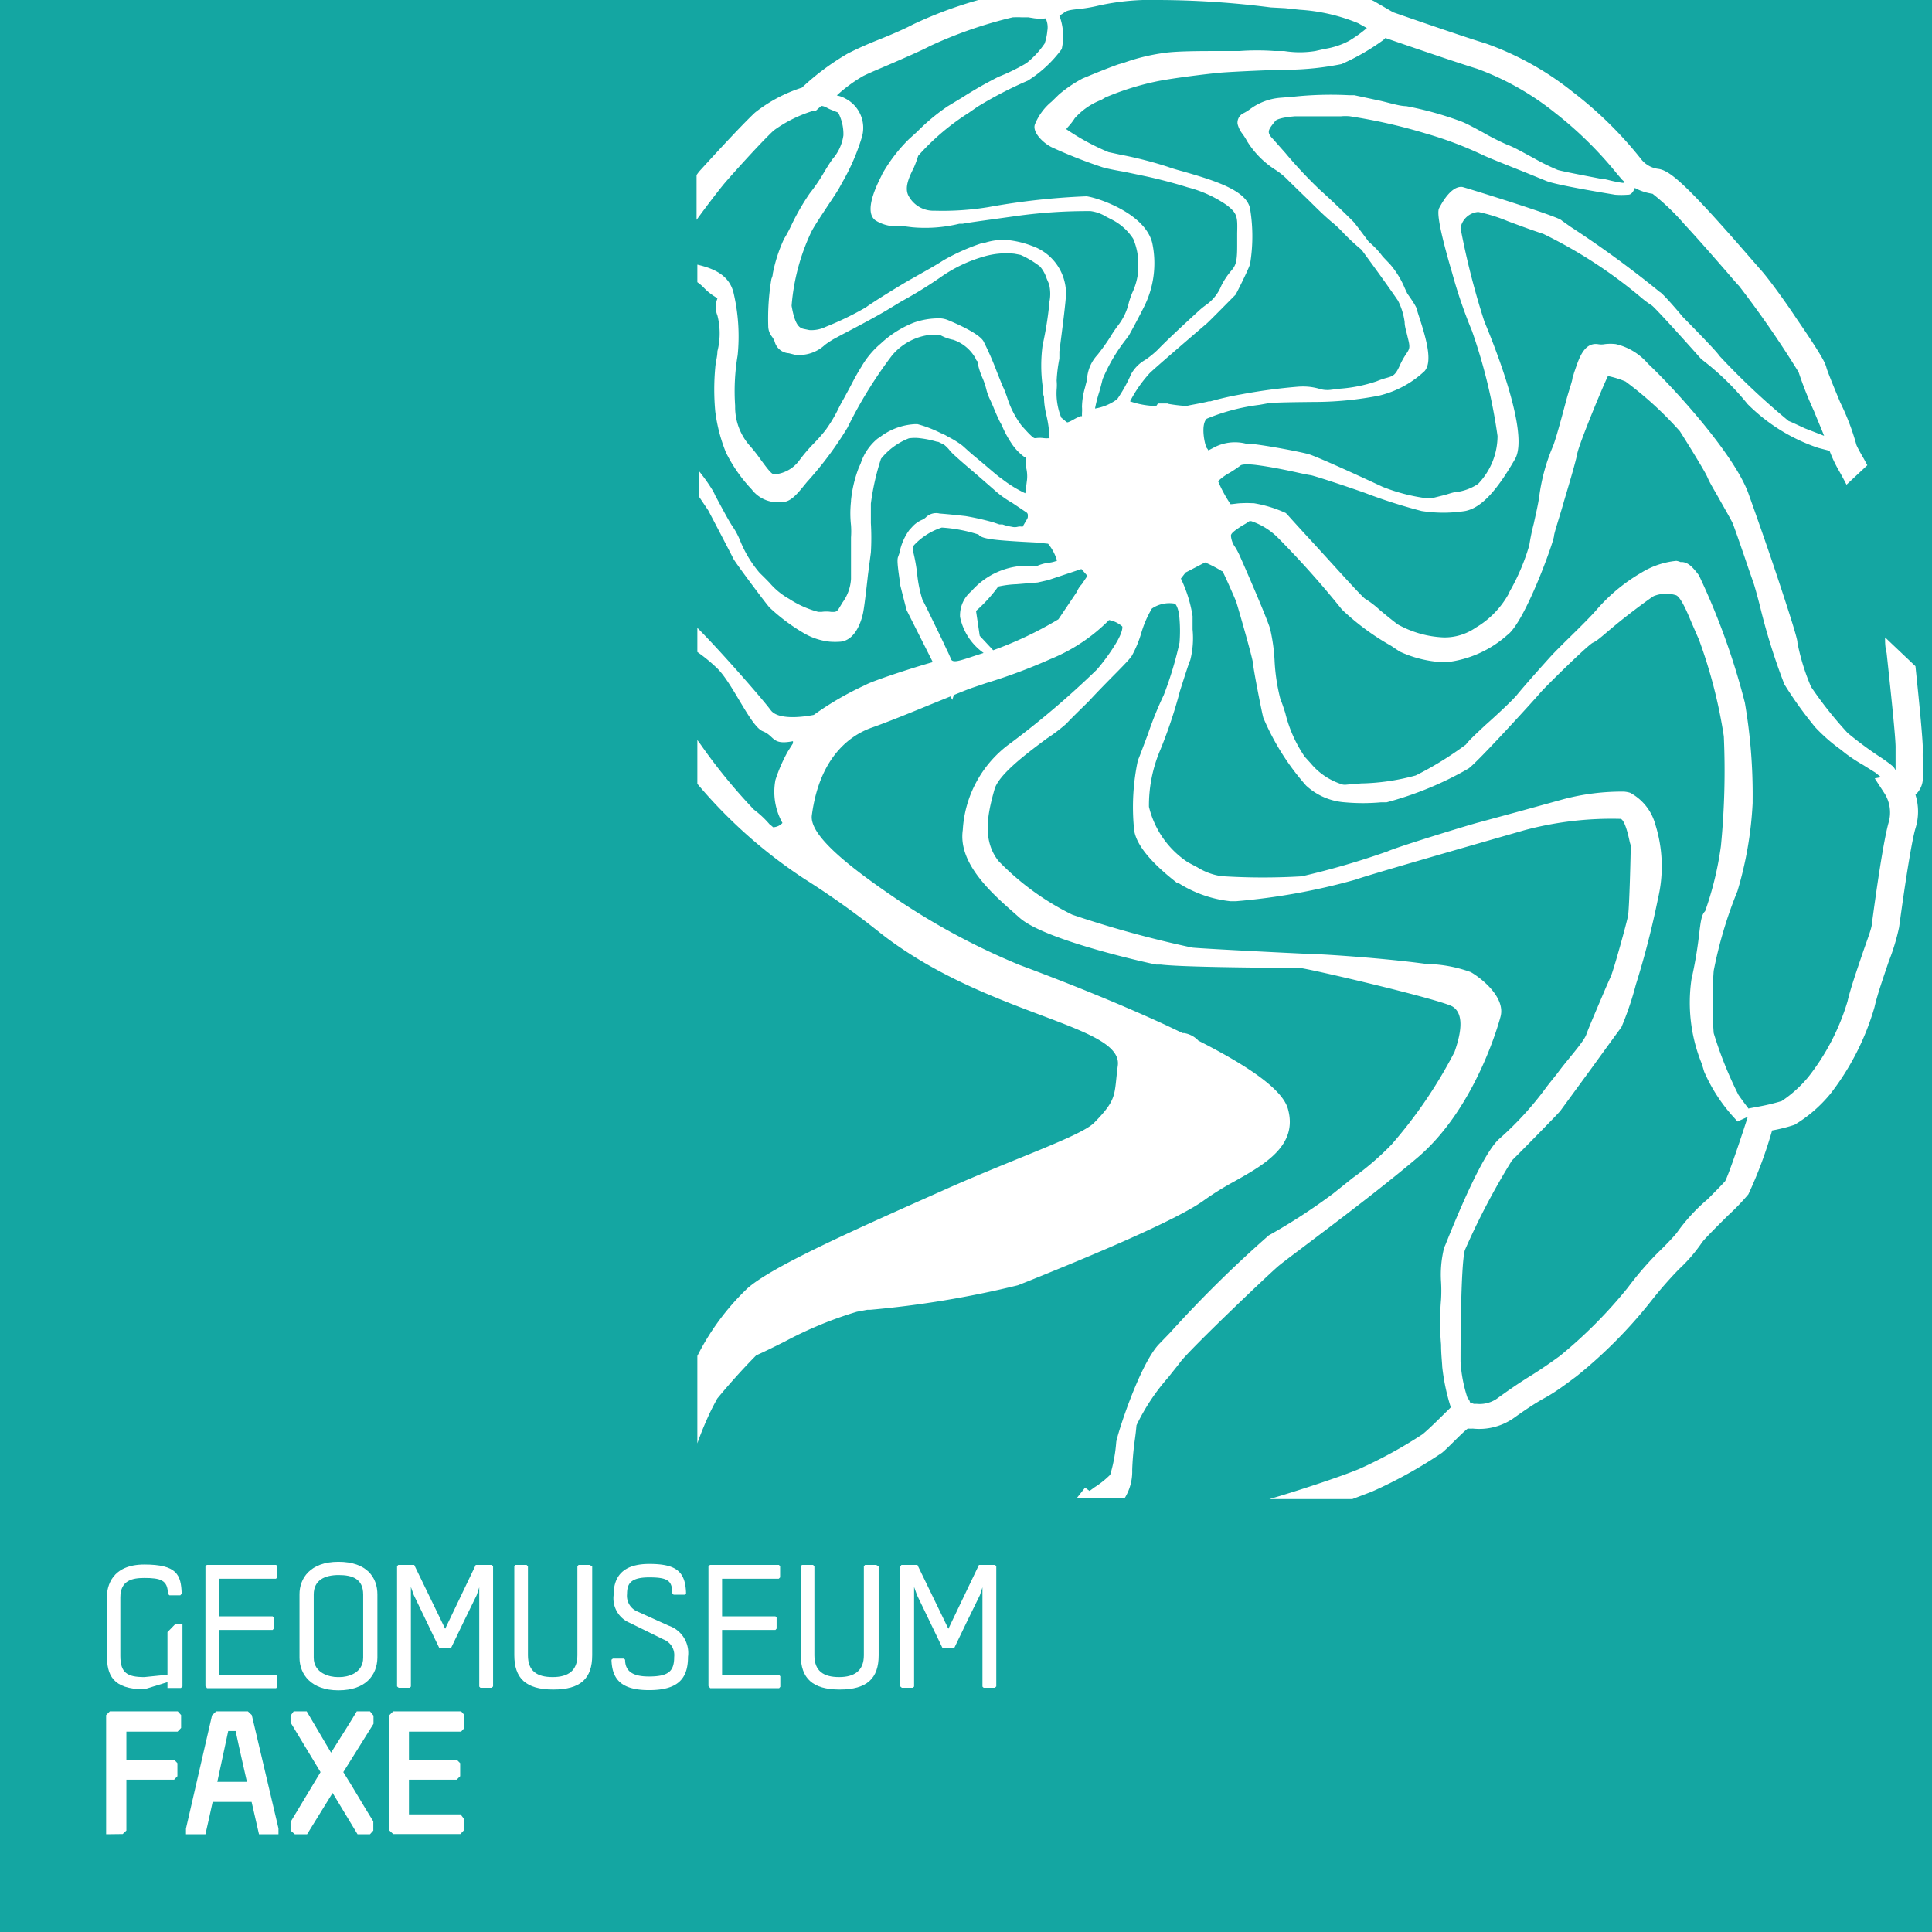<svg id="stevnsfort" xmlns="http://www.w3.org/2000/svg" width="35mm" height="35mm" viewBox="0 0 99.21 99.21">
  <defs>
    <style>
      .cls-1 {
        fill: #14a6a2;
      }

      .cls-2 {
        fill: #fff;
      }
    </style>
  </defs>
  <title>geo-sidebar</title>
  <rect class="cls-1" width="99.21" height="99.21"/>
  <path class="cls-2" d="M95.33,22.85a12.24,12.24,0,0,0-.83-2.18c-.28-.67-.65-1.57-.71-1.79s-.15-.5-1.53-2.51c-.66-1-1.54-2.19-1.86-2.53l-.61-.7c-3.25-3.74-4.06-4.4-4.65-4.47a1.33,1.33,0,0,1-.82-.44l-.12-.15a20,20,0,0,0-3.45-3.37,15.33,15.33,0,0,0-4.46-2.48C75.19,1.9,72,.79,71.54.63l-1-.58a10.25,10.25,0,0,0-3.59-.86l-.75-.08L65.42-1a46.48,46.48,0,0,0-5.91-.39,13.55,13.55,0,0,0-3.4.35,6.37,6.37,0,0,1-.94.16,2.57,2.57,0,0,0-1.39.44.38.38,0,0,1-.18.09.68.68,0,0,1-.29,0l-.24,0a3.63,3.63,0,0,0-.41-.06,4.87,4.87,0,0,0-.66,0,21.16,21.16,0,0,0-5.13,1.67c-.29.16-1,.48-1.73.77s-1.22.52-1.61.72a12.9,12.9,0,0,0-2.35,1.75,7.6,7.6,0,0,0-2.41,1.28C38,6.5,36.32,8.35,36,8.7a2.08,2.08,0,0,0-.23.29v2.3c.5-.69,1.1-1.47,1.37-1.8s1.9-2.15,2.59-2.79a6.81,6.81,0,0,1,2-1l.15,0,.12-.11.17-.15h0c.17,0,.32.12.47.18l.4.16a2.38,2.38,0,0,1,.27,1.17,2.34,2.34,0,0,1-.56,1.22c-.13.18-.28.42-.43.67a9,9,0,0,1-.74,1.09,11.91,11.91,0,0,0-.93,1.61,7,7,0,0,1-.39.73,7.74,7.74,0,0,0-.58,1.8c0,.12-.06.22-.07.27a12.25,12.25,0,0,0-.16,2.39.88.88,0,0,0,.17.53,1.06,1.06,0,0,1,.16.28.8.8,0,0,0,.73.6l.36.09.19,0a1.93,1.93,0,0,0,1.3-.52,4.55,4.55,0,0,1,.49-.32l.41-.22c.71-.37,1.77-.93,2.36-1.29l.66-.4a22.24,22.24,0,0,0,2-1.23,7.33,7.33,0,0,1,2.22-1.07,4.07,4.07,0,0,1,1.6-.15l.31.06a4.85,4.85,0,0,1,1,.6,1.79,1.79,0,0,1,.34.62l.12.28a2.11,2.11,0,0,1,0,1,.69.69,0,0,0,0,.13,17.9,17.9,0,0,1-.33,2,7.88,7.88,0,0,0,0,2.11c0,.15,0,.36.07.55,0,.39.08.75.12.93a6,6,0,0,1,.16,1.11.19.19,0,0,1,0,.08,1.33,1.33,0,0,1-.29,0,1.4,1.4,0,0,0-.41,0s0,0-.06,0-.25-.18-.45-.4l-.21-.23a4.74,4.74,0,0,1-.77-1.52c-.07-.18-.12-.33-.18-.45s-.19-.46-.32-.78a15.56,15.56,0,0,0-.7-1.6c-.27-.46-1.77-1.06-1.84-1.09a1.21,1.21,0,0,0-.34-.08,3.81,3.81,0,0,0-1.4.22h0a5.37,5.37,0,0,0-1.69,1.07,4.48,4.48,0,0,0-1,1.2l0,0c-.18.28-.37.63-.56,1l-.34.63c-.1.17-.19.34-.27.5a7.19,7.19,0,0,1-.67,1.12,8.5,8.5,0,0,1-.6.68,8.23,8.23,0,0,0-.75.88,1.76,1.76,0,0,1-1.18.7l-.13,0c-.13,0-.45-.46-.64-.71a8.44,8.44,0,0,0-.63-.8,3,3,0,0,1-.71-1.9l0-.11a11.07,11.07,0,0,1,.13-2.59A9.77,9.77,0,0,0,37.66,15c-.22-.82-.9-1.19-1.85-1.41v.9a2.31,2.31,0,0,1,.33.28,2.83,2.83,0,0,0,.58.47l.12.09h0a1.16,1.16,0,0,0,0,.87,3.7,3.7,0,0,1,0,1.84c0,.27-.09.55-.11.83a12.27,12.27,0,0,0,0,2.26,8.39,8.39,0,0,0,.55,2.11,7.77,7.77,0,0,0,1.32,1.89,1.67,1.67,0,0,0,1.07.64l.18,0,.2,0h.08c.44.06.83-.43,1.21-.9.06-.07.12-.15.18-.21a18,18,0,0,0,2-2.7,22.63,22.63,0,0,1,2.28-3.7,3,3,0,0,1,2-1.07l.27,0,.18,0h0a2.32,2.32,0,0,0,.7.26,2.06,2.06,0,0,1,1.17,1c0,.05.06.09.09.12a.26.26,0,0,0,0,.1,3.9,3.9,0,0,0,.25.76,3.6,3.6,0,0,1,.19.57,2.65,2.65,0,0,0,.19.52c.09.19.17.38.23.53s.19.44.28.62a2.1,2.1,0,0,1,.15.3,5.25,5.25,0,0,0,.41.75,2.75,2.75,0,0,0,.71.76c.07,0,.07,0,.06.15a.73.73,0,0,0,0,.33,1.87,1.87,0,0,1,.06.66l-.09.71h0a6.22,6.22,0,0,1-1.15-.7l-.15-.11c-.2-.14-.76-.64-1.2-1s-.62-.55-.76-.66a4.82,4.82,0,0,0-.72-.44,2,2,0,0,0-.36-.18,6.25,6.25,0,0,0-1.2-.46l-.11,0a3.24,3.24,0,0,0-1.82.67l-.11.07a2.74,2.74,0,0,0-.87,1.27l-.11.25a6.44,6.44,0,0,0-.39,1.66v.05a5.53,5.53,0,0,0,0,1.22,4.57,4.57,0,0,1,0,.63c0,.26,0,.68,0,1.13s0,.7,0,1a2.28,2.28,0,0,1-.43,1.2l-.17.28c-.13.22-.19.22-.43.21a1.61,1.61,0,0,0-.48,0h-.17a5.08,5.08,0,0,1-1.5-.67,3.65,3.65,0,0,1-1-.82q-.21-.22-.51-.51a6,6,0,0,1-1-1.65,3.76,3.76,0,0,0-.38-.72c-.2-.28-.66-1.16-.91-1.62a1.81,1.81,0,0,0-.15-.29,8.73,8.73,0,0,0-.67-.94l0-.06v1.37l.47.7c.07.13,1.2,2.29,1.29,2.48s1.6,2.21,1.85,2.5a9.79,9.79,0,0,0,1.73,1.3,3.32,3.32,0,0,0,1.36.46,3.69,3.69,0,0,0,.57,0c.79-.09,1.07-1.12,1.14-1.43s.17-1.19.26-2c.07-.53.13-1,.15-1.14a12.92,12.92,0,0,0,0-1.52c0-.44,0-.93,0-1a12.61,12.61,0,0,1,.52-2.3,3.44,3.44,0,0,1,1.43-1.05,2.12,2.12,0,0,1,.62,0,4.93,4.93,0,0,1,.84.18l.05,0,.29.14a1.7,1.7,0,0,1,.3.3,2.83,2.83,0,0,0,.3.3c.35.32.72.63,1,.87s1,.87,1.09.95a5.47,5.47,0,0,0,.83.58l.73.49,0,0a.18.18,0,0,1,.06.16c0,.11,0,.11-.09.26l-.18.31a.57.57,0,0,0-.25,0,.6.6,0,0,1-.3,0,2.58,2.58,0,0,1-.48-.12l-.16,0L51,26.82a13.91,13.91,0,0,0-1.42-.32c-.47-.05-.81-.09-1.33-.13a.75.75,0,0,0-.71.2.74.74,0,0,1-.16.11,1.44,1.44,0,0,0-.55.39l-.13.14a2.87,2.87,0,0,0-.51,1.18l-.07.2c-.05.12-.05.35.09,1.28,0,.05,0,.08,0,.1s.29,1.16.35,1.37v0L47.9,34c-1.21.34-3.18,1-3.45,1.17a15.73,15.73,0,0,0-2.66,1.54s-1.75.38-2.21-.24-2.7-3.17-3.77-4.23v1.24a8.51,8.51,0,0,1,1,.82c.81.77,1.73,3,2.36,3.25s.45.73,1.55.51c0,0,0,.08,0,.11l-.27.43h0a8.11,8.11,0,0,0-.63,1.45,3.27,3.27,0,0,0,.36,2.21.68.68,0,0,1-.48.22,1.77,1.77,0,0,0-.18-.15,5.06,5.06,0,0,0-.8-.75A28.5,28.5,0,0,1,36,38.26L35.81,38v2.25a25.3,25.3,0,0,0,5.51,4.89,43,43,0,0,1,3.91,2.79c5.44,4.25,12.45,4.69,12.17,6.79-.2,1.52,0,1.7-1.22,2.94-.68.68-4.09,1.83-7.69,3.44C44,63.1,39.7,65,38.39,66.15a12.62,12.62,0,0,0-2.58,3.48v4.49c.14-.41.32-.85.52-1.3s.33-.68.5-1c.56-.68,1.26-1.47,2-2.22.45-.2.95-.45,1.47-.71A20,20,0,0,1,44,67.36l.53-.1h.15A50.58,50.58,0,0,0,52.27,66l.58-.23c2-.81,7.44-3,9-4.15a15,15,0,0,1,1.53-.95c1.55-.87,3.3-1.85,2.75-3.75-.27-.91-1.77-2.05-4.59-3.48a1.28,1.28,0,0,0-.73-.39h-.08l-.84-.4c-1.45-.67-3.94-1.76-7.54-3.1a35.39,35.39,0,0,1-6.2-3.31c-2.64-1.78-4.6-3.37-4.46-4.38.42-3.16,2.14-4.16,3.06-4.49.77-.27,1.91-.73,3-1.18l1.06-.43.09.18.08-.25c.44-.18.81-.33,1.09-.42l.56-.19a28.56,28.56,0,0,0,3.32-1.24,9,9,0,0,0,3-2,1.39,1.39,0,0,1,.68.33s.07.23-.37.94a10.23,10.23,0,0,1-.93,1.27,45.25,45.25,0,0,1-4.42,3.77,5.9,5.9,0,0,0-2.47,4.47c-.25,1.73,1.51,3.27,2.67,4.29l.26.23c1.34,1.18,6.9,2.38,7,2.39l.23,0c1,.12,4.25.15,6,.17l1.13,0h0c.63.07,7.36,1.65,7.88,2s.48,1.19.08,2.32a23.92,23.92,0,0,1-3.23,4.75,14.36,14.36,0,0,1-2,1.72l-1,.8a30.13,30.13,0,0,1-3.31,2.15h0a61.67,61.67,0,0,0-5.07,5l-.59.61c-1,1.1-2.12,4.62-2.17,5a7.84,7.84,0,0,1-.31,1.68,4.66,4.66,0,0,1-.8.64l-.26.19-.23-.17-.42.53h2.46a2.6,2.6,0,0,0,.38-1.44,14.92,14.92,0,0,1,.13-1.51q.06-.42.09-.78A10.7,10.7,0,0,1,60,70.72c.24-.31.46-.57.59-.75.45-.63,4.8-4.77,5.11-5,.07-.06.51-.4,1.06-.81,1.41-1.07,4-3,6-4.69,3.09-2.6,4.29-7.24,4.3-7.29.23-.94-.9-1.89-1.53-2.26a7,7,0,0,0-2.28-.42C71,49.19,67.88,49,67.63,49s-5.87-.28-6.41-.34a55.07,55.07,0,0,1-6.16-1.69,13.6,13.6,0,0,1-3.79-2.76c-.84-1.07-.56-2.41-.2-3.68.22-.78,1.71-1.88,2.69-2.61a8.8,8.8,0,0,0,1-.76c.17-.19.62-.63,1.14-1.14C57,34.83,58,33.92,58.14,33.64a5.84,5.84,0,0,0,.47-1.15,5.44,5.44,0,0,1,.54-1.24A1.6,1.6,0,0,1,60.34,31s.19.16.23.8a7.56,7.56,0,0,1,0,1.2,18.55,18.55,0,0,1-.81,2.69,18.22,18.22,0,0,0-.81,2c-.23.61-.44,1.18-.52,1.36a11.53,11.53,0,0,0-.2,3.48c.07,1.11,1.62,2.34,2.2,2.8l.06,0a6.21,6.21,0,0,0,2.7.95l.27,0a32.76,32.76,0,0,0,6.15-1.11c.62-.23,5.75-1.7,8.68-2.54a17.32,17.32,0,0,1,4.92-.58c.07,0,.25.13.46,1.1a2.06,2.06,0,0,0,.07.26c0,.33-.07,3.25-.14,3.62s-.72,2.73-.88,3.1l-.26.59c-.32.76-.86,2-1,2.4s-1,1.32-1.49,2c-.28.35-.5.62-.6.76A16.5,16.5,0,0,1,77,58.47c-.6.52-1.54,2.36-2.78,5.46l-.06.13A5.69,5.69,0,0,0,74,65.83a7.62,7.62,0,0,1,0,.9,13.57,13.57,0,0,0,0,2.32c0,.49.06,1,.06,1.14a10.68,10.68,0,0,0,.44,2.08l-.08.08c-.28.27-1,1-1.37,1.3a23.59,23.59,0,0,1-3.25,1.78c-1,.42-3.34,1.18-4.62,1.55l-.1,0h4.36c.37-.14.71-.27,1-.38a23.22,23.22,0,0,0,3.61-2c.34-.28,1-1,1.32-1.24l.05,0a1.33,1.33,0,0,0,.21,0,3.09,3.09,0,0,0,2.17-.59c.48-.34,1-.7,1.55-1s1.1-.72,1.61-1.1a24.26,24.26,0,0,0,3.85-3.89,20.63,20.63,0,0,1,1.41-1.61A8.06,8.06,0,0,0,87.4,63.8c.15-.21.88-.93,1.32-1.37a12,12,0,0,0,1.06-1.1A22.09,22.09,0,0,0,91,58.05a8.31,8.31,0,0,0,1.15-.29A7.08,7.08,0,0,0,94,56.16a13.26,13.26,0,0,0,2.26-4.45c.14-.63.46-1.54.73-2.34a11,11,0,0,0,.53-1.75c.35-2.57.66-4.47.84-5.08a2.87,2.87,0,0,0,0-1.73,1.16,1.16,0,0,0,.38-.8,7.3,7.3,0,0,0,0-.95,5.6,5.6,0,0,1,0-.58c0-.44-.15-2.09-.38-4.27L96.8,32.73c0,.24,0,.5.08.8.18,1.67.48,4.46.46,4.89,0,.21,0,.44,0,.66v.48a.7.7,0,0,0-.14-.21,7.55,7.55,0,0,0-.72-.52,19,19,0,0,1-1.6-1.19A20,20,0,0,1,93,35.27,11.15,11.15,0,0,1,92.3,33c0-.09,0-.27-1-3.28-.54-1.63-1.18-3.44-1.52-4.39-.73-2-3.79-5.37-5.16-6.66a3.1,3.1,0,0,0-1.65-1,2.41,2.41,0,0,0-.55,0,1,1,0,0,1-.38,0h0c-.76-.09-1,.89-1.21,1.47a1.86,1.86,0,0,1-.08.25c0,.16-.17.6-.32,1.16-.24.9-.57,2.14-.72,2.45a9.84,9.84,0,0,0-.67,2.5c-.06.43-.18.92-.28,1.39A11.08,11.08,0,0,0,78.53,28a10.93,10.93,0,0,1-1,2.36l-.08.17a4.6,4.6,0,0,1-1.67,1.7,2.79,2.79,0,0,1-1.66.5,5.28,5.28,0,0,1-2.35-.67c-.32-.24-.63-.5-.91-.73a4.93,4.93,0,0,0-.77-.59c-.24-.18-1.86-2-2.84-3.06s-1.17-1.3-1.23-1.34a6.46,6.46,0,0,0-1.64-.5h-.08a4.79,4.79,0,0,0-.55,0c-.18,0-.43.05-.56.05a6.84,6.84,0,0,1-.64-1.18,2.73,2.73,0,0,1,.59-.43,6.51,6.51,0,0,0,.58-.39s.15-.1.88,0,1.35.23,1.91.35c.35.08.64.14.79.16s1.66.51,2.79.91a27.32,27.32,0,0,0,2.91.93,7.25,7.25,0,0,0,2.24,0c.81-.16,1.6-1,2.56-2.67.84-1.47-1.56-7-1.58-7.07s0,0,0,0A39.71,39.71,0,0,1,75,11.71a1,1,0,0,1,.86-.82h.08a8.53,8.53,0,0,1,1.49.47c.49.18,1.09.41,1.82.65a24.27,24.27,0,0,1,5.05,3.29,4.92,4.92,0,0,0,.53.39c.19.15,1.44,1.52,2.53,2.75v0h0a13.63,13.63,0,0,1,2.38,2.31A9.33,9.33,0,0,0,93.37,23l.58.15a6.88,6.88,0,0,0,.47,1c.12.21.29.52.4.74l1.07-1-.19-.35C95.57,23.32,95.39,23,95.33,22.85ZM53,12.63a4.9,4.9,0,0,0-1.14-.29,3.05,3.05,0,0,0-1.33.14l-.09,0a10.8,10.8,0,0,0-2,.89c-.41.27-1,.59-1.4.82l-.23.13c-.44.24-2,1.2-2.34,1.46a15.64,15.64,0,0,1-2.06,1,1.68,1.68,0,0,1-.85.17l-.29-.06c-.22-.05-.45-.19-.62-1.19a10.85,10.85,0,0,1,1-3.77c.13-.27.49-.81.8-1.28s.56-.83.69-1.08l.11-.2a10.93,10.93,0,0,0,1-2.3,1.69,1.69,0,0,0-.82-2h0a1.48,1.48,0,0,0-.46-.17,7.64,7.64,0,0,1,1.36-1c.36-.18,1-.44,1.55-.68.78-.34,1.51-.66,1.86-.85A22.17,22.17,0,0,1,52,.89a3.85,3.85,0,0,1,.48,0l.33,0,.31.05a2.45,2.45,0,0,0,.6,0V1a1.06,1.06,0,0,1,.06.59,2.63,2.63,0,0,1-.14.65,4.54,4.54,0,0,1-.93,1,10.07,10.07,0,0,1-1.43.7A20.55,20.55,0,0,0,49.42,5l-.76.46a10.32,10.32,0,0,0-1.56,1.3l-.42.38A8.16,8.16,0,0,0,45.3,8.94c0,.07-1.07,1.86-.34,2.38a2,2,0,0,0,1,.3l.22,0,.25,0,.41.05a7.38,7.38,0,0,0,2.42-.18l.17,0c.38-.07.91-.14,1.48-.22l1.44-.2a26.53,26.53,0,0,1,3.45-.23H56a2,2,0,0,1,.79.28l.27.14a2.82,2.82,0,0,1,1.13,1,3.24,3.24,0,0,1,.26,1.4,1.93,1.93,0,0,1,0,.24,3.31,3.31,0,0,1-.31,1.14,5,5,0,0,0-.17.49,3,3,0,0,1-.54,1.16,6.75,6.75,0,0,0-.44.65,10.49,10.49,0,0,1-.64.89,2,2,0,0,0-.52,1.13c0,.15-.06.31-.11.53a3.84,3.84,0,0,0-.16,1,1.89,1.89,0,0,1,0,.32c0,.06,0,.13,0,.16l-.06,0a2.29,2.29,0,0,0-.38.18c-.25.14-.31.14-.32.14a.79.79,0,0,1-.14-.11l-.16-.13A3.27,3.27,0,0,1,54.26,20a2.33,2.33,0,0,0,0-.45,7.44,7.44,0,0,1,.14-1.13c0-.15,0-.28,0-.37.13-1,.35-2.68.34-3A2.59,2.59,0,0,0,53,12.63ZM48.85,33.88h0c-.06-.15-.14-.33-.24-.53-.27-.59-.59-1.23-.84-1.75s-.35-.7-.41-.83a6.44,6.44,0,0,1-.26-1.28,8.79,8.79,0,0,0-.23-1.25.33.33,0,0,1,.07-.25,3.37,3.37,0,0,1,1.42-.9,7.72,7.72,0,0,1,1.89.36c.09.12.29.21,1,.28s1.84.12,2,.13l.57.06a2.51,2.51,0,0,1,.46.87v0a1.58,1.58,0,0,1-.37.1,2.16,2.16,0,0,0-.63.16,1.18,1.18,0,0,1-.4,0,3.83,3.83,0,0,0-3,1.31,1.61,1.61,0,0,0-.58,1.32,3,3,0,0,0,1.21,1.85C49.48,33.85,49,34.08,48.85,33.88ZM55.55,30a1.18,1.18,0,0,0-.25.39l-.95,1.41A19,19,0,0,1,51,33.39l-.69-.74-.19-1.28a7.59,7.59,0,0,0,1.14-1.25A5.15,5.15,0,0,1,52.2,30l1.09-.09.53-.12,1.71-.57.31.35Zm1.79-9.48a2.62,2.62,0,0,1-1.11.46,7.22,7.22,0,0,1,.21-.83c.07-.23.13-.47.18-.68a8.85,8.85,0,0,1,1.23-2.08l.11-.15c.08-.13.51-.93.77-1.45a5,5,0,0,0,.44-3.31c-.36-1.5-2.73-2.31-3.37-2.4h0a35.9,35.9,0,0,0-5.07.56,14.62,14.62,0,0,1-2.75.18,1.44,1.44,0,0,1-1.3-.72c-.27-.43,0-1,.25-1.5A5.5,5.5,0,0,0,47.15,8a12.21,12.21,0,0,1,2.6-2.21l.43-.3a20.17,20.17,0,0,1,2.6-1.35,6.36,6.36,0,0,0,1.74-1.62A3,3,0,0,0,54.4.8a2.08,2.08,0,0,0,.24-.15c.11-.08.19-.13.67-.18A7.83,7.83,0,0,0,56.44.28,12.45,12.45,0,0,1,59.5,0a46.34,46.34,0,0,1,5.75.38L66,.42l.74.08a9.36,9.36,0,0,1,3,.69l.45.25a6.89,6.89,0,0,1-.92.66,3.94,3.94,0,0,1-1.24.41l-.49.11a5,5,0,0,1-1.59,0l-.25,0-.24,0a12.6,12.6,0,0,0-1.82,0l-.77,0h-.39c-.78,0-2.08,0-2.72.1a10.11,10.11,0,0,0-2.07.51l-.25.07c-.35.12-1.08.41-1.56.61l-.29.12a6.7,6.7,0,0,0-1.21.82L54,5.22a2.93,2.93,0,0,0-.85,1.15c-.17.4.42,1,.92,1.22a25.2,25.2,0,0,0,2.55,1c.24.07.64.15,1.11.23l1,.21c.77.16,1.53.37,2,.51l.26.08a6.24,6.24,0,0,1,2,.91c.56.43.56.61.54,1.44,0,.19,0,.42,0,.68,0,.85-.09,1-.32,1.27a3.87,3.87,0,0,0-.49.74,2.22,2.22,0,0,1-.79,1,3.74,3.74,0,0,0-.38.31c-.57.52-1.6,1.47-2.11,2a4.7,4.7,0,0,1-.63.51,1.9,1.9,0,0,0-.72.72h0A7.63,7.63,0,0,1,57.34,20.54Zm2.62.2-.32,0-.18,0-.07.11a1.85,1.85,0,0,1-.36,0,4.28,4.28,0,0,1-1-.22,6.71,6.71,0,0,1,1-1.44c.22-.23,2.8-2.44,2.94-2.56s1.26-1.26,1.48-1.48l0,0,0,0c.07-.12.64-1.25.74-1.56a8.71,8.71,0,0,0,0-2.87C64,9.79,62.45,9.29,60.74,8.8c-.34-.09-.63-.18-.76-.23a20.15,20.15,0,0,0-2.46-.63l-.6-.13a11.94,11.94,0,0,1-2.17-1.18h0l.09-.11a3,3,0,0,0,.35-.45,3.48,3.48,0,0,1,1.36-.94L56.77,5a14.13,14.13,0,0,1,2.62-.82c.88-.18,2.72-.4,3.3-.45s3-.16,3.51-.15a14.68,14.68,0,0,0,2.69-.29A11.66,11.66,0,0,0,71,2.08l0,0a.86.86,0,0,0,.14-.13c.75.26,3.63,1.25,4.71,1.58a14.18,14.18,0,0,1,4,2.26,19.6,19.6,0,0,1,3.19,3.14l.18.21a1,1,0,0,0,.18.18.35.35,0,0,1,0,.07v0a0,0,0,0,1,0,0h-.08a6.47,6.47,0,0,1-.74-.15l-.26-.06-.11,0c-.45-.09-1.8-.34-2.21-.45a11,11,0,0,1-1.24-.61c-.51-.27-1-.56-1.39-.7a12.81,12.81,0,0,1-1.22-.62c-.39-.21-.76-.42-1.08-.55a17.2,17.2,0,0,0-2.86-.8c-.33,0-.83-.16-1.35-.28l-1.31-.28-.25,0a18.08,18.08,0,0,0-2.92.08l-.63.05a3,3,0,0,0-1.58.6,2.29,2.29,0,0,1-.29.18.54.54,0,0,0-.33.56,1.33,1.33,0,0,0,.25.51,3.15,3.15,0,0,1,.24.38,4.62,4.62,0,0,0,1.47,1.48,3.71,3.71,0,0,1,.66.55l.42.41.67.65c.41.41.78.77,1.14,1.07a5.81,5.81,0,0,1,.62.59c.22.22.47.47.83.77l.07.06c.3.41,1.25,1.7,1.87,2.61v0a3.42,3.42,0,0,1,.34,1.1c0,.23.09.48.16.8.13.5.1.56-.07.82a3.68,3.68,0,0,0-.34.61c-.23.51-.35.54-.66.63a4.16,4.16,0,0,0-.53.18,7.56,7.56,0,0,1-1.88.38l-.49.06a1.38,1.38,0,0,1-.59-.06,3.08,3.08,0,0,0-.54-.1,3.41,3.41,0,0,0-.56,0,28.24,28.24,0,0,0-2.89.39,15.57,15.57,0,0,0-1.58.36l-.09,0c-.23.06-.5.11-.71.15s-.33.06-.42.09A7.94,7.94,0,0,1,60,20.74ZM63.77,27a3.14,3.14,0,0,0,.39-.24h.09a3.55,3.55,0,0,1,1.36.84,47.26,47.26,0,0,1,3.3,3.7,12.69,12.69,0,0,0,2.52,1.86l.45.3s0,0,0,0A6,6,0,0,0,74,34l.32,0a5.63,5.63,0,0,0,3.08-1.39c.89-.64,2.35-4.68,2.4-5.08,0-.15.29-1,.52-1.82.3-1,.61-2.06.67-2.4.1-.54,1.36-3.57,1.58-4h0a5,5,0,0,1,.9.28h0a18.37,18.37,0,0,1,2.79,2.55c.13.2,1.26,2,1.41,2.35s.34.64.62,1.14.61,1.07.68,1.23.4,1.11.66,1.87c.19.57.37,1.07.42,1.22s.18.6.33,1.19a31.8,31.8,0,0,0,1.25,4A19.6,19.6,0,0,0,93,37.08l.19.24a8.91,8.91,0,0,0,1.33,1.17l.25.2a8.27,8.27,0,0,0,.9.59l.64.4.28.23-.32.06.52.8A1.85,1.85,0,0,1,97,42.18c-.28.93-.67,3.71-.88,5.28,0,.2-.27.89-.48,1.51-.28.83-.61,1.77-.77,2.46a11.66,11.66,0,0,1-2,3.86,6.29,6.29,0,0,1-1.38,1.25,10.64,10.64,0,0,1-1.27.3l-.42.08,0,.08,0-.06s-.26-.33-.53-.72A20,20,0,0,1,88,53.05a21.51,21.51,0,0,1,0-3.2,21.84,21.84,0,0,1,1.22-4.09A19,19,0,0,0,90,41.24v-.16a27.83,27.83,0,0,0-.4-5,36.07,36.07,0,0,0-2.36-6.54c-.36-.48-.57-.65-.85-.68h-.1l0,0a.73.73,0,0,0-.21-.06,4.19,4.19,0,0,0-1.8.61,9,9,0,0,0-2.31,1.92c-.26.3-.79.83-1.26,1.29s-.77.76-1,1c-.42.46-1.42,1.58-1.81,2.06-.22.27-1,1-1.62,1.55-.47.44-.88.82-1,1a17.38,17.38,0,0,1-2.58,1.59,11.37,11.37,0,0,1-2.81.41l-.72.06a.74.74,0,0,1-.21,0,3.4,3.4,0,0,1-1.65-1.09L67,38.86A6.84,6.84,0,0,1,66,36.61c-.09-.28-.17-.52-.25-.71a9.79,9.79,0,0,1-.3-2,9.34,9.34,0,0,0-.23-1.62c-.22-.7-1.43-3.46-1.58-3.79a3.58,3.58,0,0,0-.21-.39,1.14,1.14,0,0,1-.22-.59C63.2,27.36,63.54,27.16,63.77,27Zm-1,2.32c.1.17.66,1.44.71,1.58s.86,2.93.87,3.2.44,2.45.52,2.75a12.7,12.7,0,0,0,2.2,3.49,3.26,3.26,0,0,0,2,.86,10.22,10.22,0,0,0,1.84,0l.29,0a17.26,17.26,0,0,0,4.2-1.73c.42-.27,3.44-3.59,3.69-3.89S81.56,33.1,81.8,33s.56-.42,1.27-1,1.69-1.3,1.85-1.39a1.71,1.71,0,0,1,1.13-.05c.25.06.61.92.82,1.43.12.27.24.56.36.82a25.5,25.5,0,0,1,1.29,5,39.63,39.63,0,0,1-.15,5.64,16.68,16.68,0,0,1-.81,3.34c-.18.17-.23.5-.32,1.29a21.32,21.32,0,0,1-.38,2.2,8.32,8.32,0,0,0,.51,4.3c.06.17.1.32.14.45a8.55,8.55,0,0,0,1.58,2.41l.13.15.53-.24h0c-.45,1.41-1,3-1.16,3.3-.11.13-.56.59-.9.93a9.23,9.23,0,0,0-1.58,1.72c-.12.16-.6.67-.95,1a16.94,16.94,0,0,0-1.57,1.82,23.83,23.83,0,0,1-3.49,3.51c-.48.35-1,.71-1.55,1.05s-1.1.72-1.61,1.09a1.56,1.56,0,0,1-1.11.32l-.15,0-.2-.08h0c0-.09-.09-.18-.13-.25A7.19,7.19,0,0,1,75,69.9c0-.39,0-4.9.22-5.7a36.64,36.64,0,0,1,2.42-4.61c.22-.21,2.26-2.28,2.48-2.54l1.61-2.2c.68-.94,1.45-2,1.53-2.1h0A15.76,15.76,0,0,0,84,50.57a43.87,43.87,0,0,0,1.14-4.43A7.16,7.16,0,0,0,85,42.33a2.62,2.62,0,0,0-1.29-1.62,1.4,1.4,0,0,0-.32-.06,11.73,11.73,0,0,0-3.07.38L78,41.67l-2.06.56c-.41.1-4.23,1.27-4.69,1.49A41,41,0,0,1,66.85,45a33.48,33.48,0,0,1-4,0h-.07a3.2,3.2,0,0,1-1.29-.46L61,44.28A4.74,4.74,0,0,1,59,41.43a7.26,7.26,0,0,1,.59-2.94,24.31,24.31,0,0,0,1-3c.22-.69.47-1.48.53-1.59a4.54,4.54,0,0,0,.12-1.58c0-.29,0-.56,0-.68a6.9,6.9,0,0,0-.6-1.93l.24-.31,1-.52A6.17,6.17,0,0,1,62.76,29.34ZM92.69,22c-.39-.18-.7-.33-.84-.38a37.45,37.45,0,0,1-3.56-3.35c-.1-.17-.81-.91-1.88-2C85.89,15.64,85.3,15,85.24,15a53.12,53.12,0,0,0-4.6-3.36c-.25-.18-.43-.3-.47-.34-.35-.25-4.83-1.64-5.08-1.7h0c-.54-.06-1,.73-1.18,1.07-.06.11-.21.4.66,3.35A25.34,25.34,0,0,0,75.59,17a28.13,28.13,0,0,1,1.31,5.39,3.56,3.56,0,0,1-1,2.46,2.64,2.64,0,0,1-1.13.42c-.13,0-.34.08-.59.15l-.68.17h-.21A9.42,9.42,0,0,1,71,25c-.34-.16-3.37-1.57-3.84-1.69s-2-.42-3-.53l-.19,0A2.3,2.3,0,0,0,62.3,23l-.25.13,0,0a.42.42,0,0,0-.08-.12c-.12-.2-.32-1.22,0-1.51a10.41,10.41,0,0,1,2.7-.71l.39-.07c.2-.06,1.65-.07,2.51-.08h.11a17.45,17.45,0,0,0,3.12-.32,5.16,5.16,0,0,0,2.36-1.27c.4-.48.1-1.58-.25-2.67-.06-.19-.12-.36-.13-.42s0-.17-.51-.88c-.07-.15-.13-.27-.18-.39a4.53,4.53,0,0,0-.7-1.11L71,13.17a4.12,4.12,0,0,0-.71-.75c-.14-.19-.68-.91-.76-1s-1-1-1.74-1.66A22.83,22.83,0,0,1,66,7.85l-.63-.71c-.34-.35-.25-.46.07-.87l.07-.08s.13-.15,1-.22c.56,0,1.21,0,1.73,0h.63a2.38,2.38,0,0,1,.44,0,28,28,0,0,1,3.89.88,19.23,19.23,0,0,1,2.9,1.09l.13.06c.4.18,1.34.55,2.09.85l1.08.44c.54.23,3.5.7,3.53.71a4.15,4.15,0,0,0,.65,0c.09,0,.23,0,.37-.35a2.7,2.7,0,0,0,.91.3,11.73,11.73,0,0,1,1.63,1.56c.77.83,1.61,1.8,2.16,2.43.31.36.53.62.65.74a51.46,51.46,0,0,1,3.06,4.43,19.43,19.43,0,0,0,.79,2c.16.4.37.89.52,1.27Z"/>
  <g>
    <path class="cls-2" d="M8.6,83.81,9,83.4h.37c0,.91,0,2.87,0,3.2l-.08.08H8.6v-.3l-1.2.37C5.77,86.74,5.49,86,5.49,85V82c0-.54.25-1.66,1.92-1.66s1.89.52,1.92,1.5l-.07.08H8.7l-.08-.08c0-.7-.38-.81-1.21-.81-.61,0-1.23.12-1.23,1v3c0,.87.35,1.09,1.23,1.09L8.6,86Z"/>
    <path class="cls-2" d="M10.55,86.58V80.43l.07-.07h3.56l.06.07V81l-.07.07H11.24V83H14l.06.06v.57l-.06.07H11.24V86h2.93l.07.08v.54l-.06.07H10.63Z"/>
    <path class="cls-2" d="M17.38,86.8c-1.4,0-2-.82-2-1.68V81.86c0-.79.53-1.66,2-1.66s2,.82,2,1.67v3.27C19.36,86,18.8,86.8,17.38,86.8Zm1.27-4.92c0-.81-.56-1-1.26-1s-1.28.25-1.28,1v3.24c0,.82.84,1,1.22,1h.12c.37,0,1.2-.17,1.2-1Z"/>
    <path class="cls-2" d="M25.32,80.43V86.6l-.07.07h-.58l-.06-.06v-5.1l-.13.4c-.42.86-.91,1.85-1.32,2.72h-.6l-1.31-2.72-.15-.42v5.12l-.07.06h-.56l-.08-.07V80.43l.06-.07h.82l1.59,3.28,1.57-3.28h.83Z"/>
    <path class="cls-2" d="M30.41,80.43V85c0,1.19-.59,1.76-2,1.76s-2-.58-2-1.77V80.43l.06-.07h.57l.07.07V85c0,.82.47,1.12,1.27,1.12s1.27-.33,1.27-1.12V80.43l.06-.07h.56Z"/>
    <path class="cls-2" d="M35.33,85.08c0,1.13-.52,1.71-2,1.71s-1.9-.6-1.93-1.56l.07-.06h.57l.06.06c0,.63.45.86,1.22.86,1,0,1.3-.26,1.3-1a.86.86,0,0,0-.54-.9l-1.75-.86a1.36,1.36,0,0,1-.82-1.42c0-.93.45-1.6,1.83-1.6s1.86.38,1.89,1.51l-.07.07h-.57l-.07-.08c0-.64-.23-.81-1.18-.81s-1.14.32-1.14.85a.87.87,0,0,0,.55.91l1.59.72A1.48,1.48,0,0,1,35.33,85.08Z"/>
    <path class="cls-2" d="M36.38,86.58V80.43l.08-.07H40l.06.07V81l-.07.07H37.08V83h2.74l.06.06v.57l-.06.07H37.08V86H40l.07.08v.54l-.06.07H36.47Z"/>
    <path class="cls-2" d="M45.12,80.43V85c0,1.19-.6,1.76-2,1.76s-2-.58-2-1.77V80.43l.06-.07h.57l.07.07V85c0,.82.48,1.12,1.27,1.12s1.27-.33,1.27-1.12V80.43l.06-.07h.57Z"/>
    <path class="cls-2" d="M51.16,80.43V86.6l-.07.07h-.58l-.06-.06v-5.1l-.13.4c-.42.86-.91,1.85-1.32,2.72h-.6l-1.31-2.72-.15-.42v5.12l-.07.06h-.56l-.08-.07V80.43l.06-.07h.82l1.59,3.28,1.57-3.28h.83Z"/>
    <path class="cls-2" d="M5.45,94.19V88.07l.19-.19H9.13l.17.19v.66l-.18.19H6.49v1.44H8.94l.17.18v.67l-.17.18H6.49V94l-.19.18Z"/>
    <path class="cls-2" d="M12.93,88.07l1.37,5.82v.3h-1l-.38-1.66h-2c-.12.55-.24,1.1-.37,1.66h-1V93.9l1.34-5.82.21-.2h1.63Zm-.25,3.43c-.09-.41-.18-.81-.28-1.24s-.19-.87-.3-1.37h-.38l-.56,2.61Z"/>
    <path class="cls-2" d="M19,94.19h-.64l-1.28-2.12-1.31,2.12h-.63L14.92,94v-.44L16.46,91l-1.54-2.55V88.1l.16-.22h.67L17,90c.63-1,.95-1.5,1.32-2.12H19l.18.22v.42L17.63,91c.52.82,1,1.67,1.54,2.53V94Z"/>
    <path class="cls-2" d="M20,94V88.07l.19-.19h3.49l.17.19v.66l-.17.19H21v1.44h2.45l.18.18v.67l-.18.18H21v1.78h2.65l.16.21V94l-.17.18H20.19Z"/>
  </g>
</svg>
